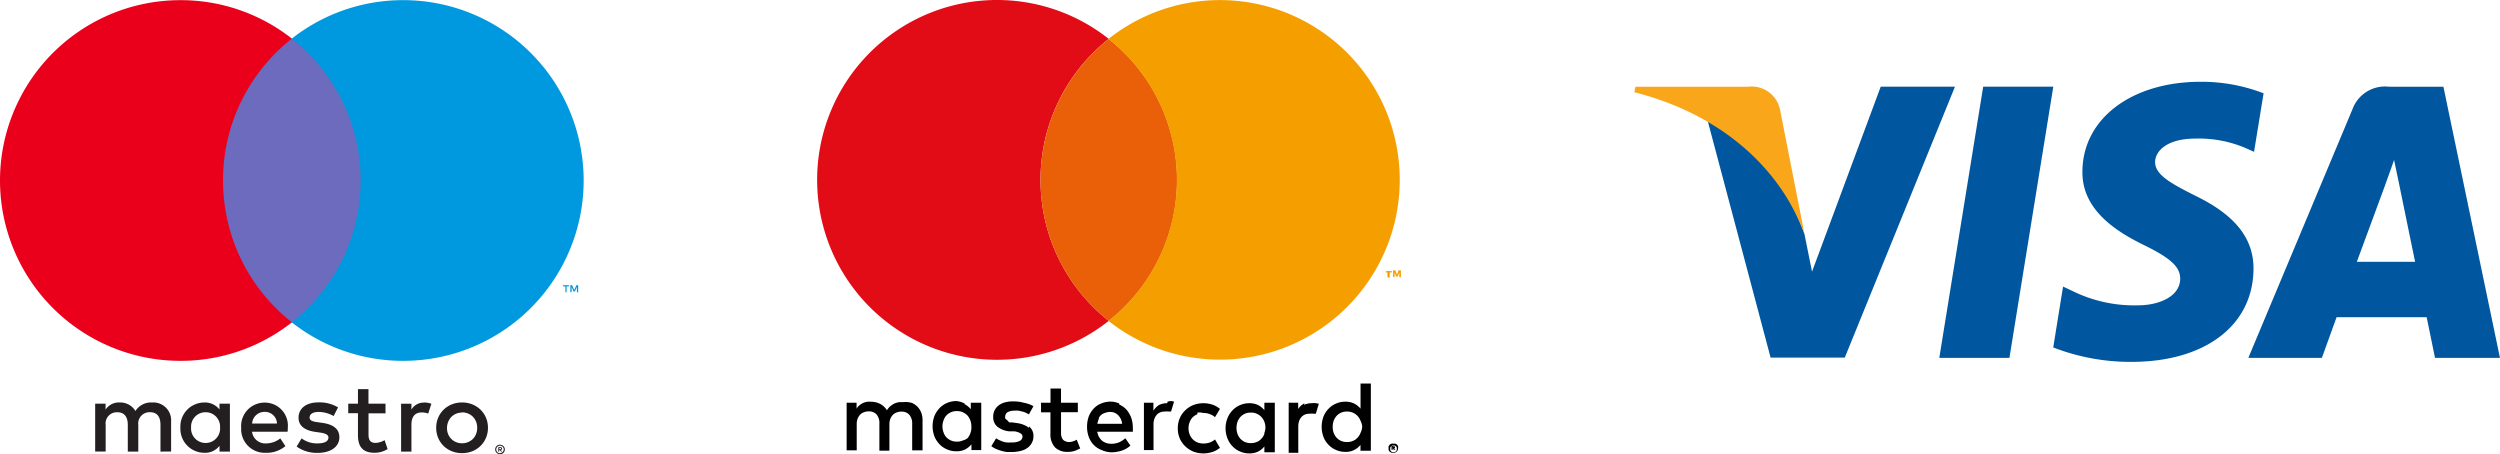 <svg xmlns="http://www.w3.org/2000/svg" width="165.153" height="30" viewBox="0 0 165.153 30">
  <g id="Group_3279" data-name="Group 3279" transform="translate(-2779 22624.002)">
    <g id="Maestro_2016" transform="translate(2779 -22623.996)">
      <g id="Group_3278" data-name="Group 3278" transform="translate(0 0)">
        <g id="Group_3273" data-name="Group 3273" transform="translate(37.193 18.836)">
          <path id="Path_5040" data-name="Path 5040" d="M-4.2-1.937V-2.4h-.12l-.14.318L-4.6-2.4h-.121v.463h.086v-.347l.13.3h.089l.13-.3v.348Zm-.765,0v-.386h.154V-2.4H-5.2v.077h.154v.386Z" transform="translate(5.203 2.4)" fill="#0099df"/>
        </g>
        <path id="Path_5041" data-name="Path 5041" d="M3582.295,2166.319h-10.428V2147.58h10.428Z" transform="translate(-3557.801 -2145.027)" fill="#6c6bbd"/>
        <g id="Group_3274" data-name="Group 3274" transform="translate(0 0)">
          <path id="Path_5042" data-name="Path 5042" d="M-61.66-49.888a11.9,11.9,0,0,1,4.55-9.371A11.867,11.867,0,0,0-64.476-61.8,11.919,11.919,0,0,0-76.392-49.888,11.919,11.919,0,0,0-64.474-37.972a11.867,11.867,0,0,0,7.366-2.545,11.9,11.9,0,0,1-4.55-9.371" transform="translate(76.392 61.804)" fill="#eb001b"/>
        </g>
        <g id="Group_3275" data-name="Group 3275" transform="translate(19.274 0.003)">
          <path id="Path_5043" data-name="Path 5043" d="M-80.716-49.887A11.919,11.919,0,0,1-92.634-37.971,11.871,11.871,0,0,1-100-40.516a11.9,11.9,0,0,0,4.55-9.371A11.9,11.9,0,0,0-100-59.255,11.871,11.871,0,0,1-92.633-61.8,11.919,11.919,0,0,1-80.716-49.889" transform="translate(100 61.8)" fill="#0099df"/>
        </g>
        <g id="Group_3276" data-name="Group 3276" transform="translate(6.291 25.701)">
          <path id="Path_5044" data-name="Path 5044" d="M-90.889-3.685a1.465,1.465,0,0,1,.49.086l-.212.649a1.116,1.116,0,0,0-.43-.077c-.45,0-.676.291-.676.814V-.44H-92.4V-3.6h.682v.386a.934.934,0,0,1,.834-.463m-2.545.709h-1.123v1.424c0,.318.112.53.457.53a1.268,1.268,0,0,0,.605-.182l.2.589a1.615,1.615,0,0,1-.86.245c-.814,0-1.1-.434-1.1-1.169V-2.977h-.642v-.629h.642v-.96h.694v.96h1.125Zm-8.813.676a.816.816,0,0,1,.841-.771.787.787,0,0,1,.8.771Zm2.357.278a1.518,1.518,0,0,0-.385-1.162,1.518,1.518,0,0,0-1.118-.5,1.546,1.546,0,0,0-1.156.482,1.546,1.546,0,0,0-.42,1.18,1.561,1.561,0,0,0,.445,1.189,1.561,1.561,0,0,0,1.181.465,1.923,1.923,0,0,0,1.295-.443l-.338-.51a1.5,1.5,0,0,1-.92.331.879.879,0,0,1-.946-.771h2.35c.007-.086.014-.172.014-.265m3.025-.771a2.03,2.03,0,0,0-.986-.272c-.377,0-.6.14-.6.372,0,.211.238.271.536.308l.325.046c.689.1,1.106.391,1.106.947,0,.6-.53,1.033-1.443,1.033A2.283,2.283,0,0,1-99.3-.773l.325-.54a1.688,1.688,0,0,0,1.053.331c.47,0,.722-.139.722-.386,0-.178-.179-.278-.556-.33l-.325-.046c-.709-.1-1.093-.417-1.093-.934,0-.629.517-1.013,1.318-1.013a2.365,2.365,0,0,1,1.291.331Zm8.491-.231a1.043,1.043,0,0,0-.395.077.948.948,0,0,0-.315.209.97.97,0,0,0-.209.322A1.089,1.089,0,0,0-89.368-2a1.085,1.085,0,0,0,.077.413.97.97,0,0,0,.21.312.948.948,0,0,0,.315.209,1.029,1.029,0,0,0,.395.077,1.026,1.026,0,0,0,.395-.077.946.946,0,0,0,.315-.209.963.963,0,0,0,.211-.322,1.086,1.086,0,0,0,.077-.413,1.089,1.089,0,0,0-.077-.413.963.963,0,0,0-.211-.322.946.946,0,0,0-.317-.209,1.04,1.04,0,0,0-.395-.077m0-.654a1.783,1.783,0,0,1,.682.128,1.656,1.656,0,0,1,.54.352,1.609,1.609,0,0,1,.359.529,1.684,1.684,0,0,1,.13.664,1.684,1.684,0,0,1-.13.664,1.613,1.613,0,0,1-.359.53,1.668,1.668,0,0,1-.54.352,1.8,1.8,0,0,1-.682.127,1.8,1.8,0,0,1-.682-.127,1.649,1.649,0,0,1-.54-.352,1.632,1.632,0,0,1-.357-.53,1.684,1.684,0,0,1-.13-.664,1.684,1.684,0,0,1,.13-.664,1.629,1.629,0,0,1,.357-.529,1.638,1.638,0,0,1,.54-.352,1.783,1.783,0,0,1,.682-.128m-17.9,1.662a.95.95,0,0,1,.258-.717.95.95,0,0,1,.7-.3.949.949,0,0,1,.7.3.949.949,0,0,1,.255.715.949.949,0,0,1-.255.715.949.949,0,0,1-.7.3.949.949,0,0,1-.7-.3.949.949,0,0,1-.258-.717m2.563,0V-3.606h-.688v.386a1.2,1.2,0,0,0-1-.463,1.586,1.586,0,0,0-1.147.492,1.585,1.585,0,0,0-.435,1.17,1.585,1.585,0,0,0,.437,1.169,1.585,1.585,0,0,0,1.148.491,1.2,1.2,0,0,0,1-.463v.386h.688Zm-3.883,1.582V-2.428a1.178,1.178,0,0,0-.338-.91,1.178,1.178,0,0,0-.907-.347,1.225,1.225,0,0,0-1.113.563,1.163,1.163,0,0,0-1.046-.563,1.047,1.047,0,0,0-.925.47v-.39h-.688V-.444h.694V-2.2a.74.74,0,0,1,.188-.6.74.74,0,0,1,.584-.239c.457,0,.689.3.689.834V-.441h.694V-2.2a.747.747,0,0,1,.19-.6.747.747,0,0,1,.581-.242c.47,0,.694.3.694.834V-.441Z" transform="translate(112.606 4.566)" fill="#231f20"/>
        </g>
        <g id="Group_3277" data-name="Group 3277" transform="translate(32.713 29.366)">
          <path id="Path_5045" data-name="Path 5045" d="M-1.122-.929v.077h.072a.071.071,0,0,0,.039-.009A.033.033,0,0,0-1-.891.032.032,0,0,0-1.012-.92a.065.065,0,0,0-.039-.009Zm.072-.055a.133.133,0,0,1,.086.026.083.083,0,0,1,.029.067.077.077,0,0,1-.024.06A.12.12,0,0,1-1.026-.8l.1.11h-.077L-1.094-.8h-.029v.11h-.062v-.29Zm-.019.392A.231.231,0,0,0-.974-.611.248.248,0,0,0-.9-.664.244.244,0,0,0-.845-.741a.25.25,0,0,0,.019-.1A.25.25,0,0,0-.845-.932.252.252,0,0,0-.9-1.009a.231.231,0,0,0-.077-.052.231.231,0,0,0-.094-.02.24.24,0,0,0-.1.019.231.231,0,0,0-.077.052.238.238,0,0,0-.052.077.236.236,0,0,0-.019.1.236.236,0,0,0,.019.1.231.231,0,0,0,.052.077.247.247,0,0,0,.077.052.24.24,0,0,0,.1.019m0-.559a.308.308,0,0,1,.124.025.312.312,0,0,1,.1.067.308.308,0,0,1,.068.1.3.3,0,0,1,.025.122.3.3,0,0,1-.025.122.313.313,0,0,1-.069.1.327.327,0,0,1-.1.068.308.308,0,0,1-.124.025A.319.319,0,0,1-1.2-.548a.318.318,0,0,1-.1-.068.313.313,0,0,1-.068-.1A.3.3,0,0,1-1.39-.837a.3.3,0,0,1,.024-.12.308.308,0,0,1,.068-.1.308.308,0,0,1,.1-.067.319.319,0,0,1,.126-.025" transform="translate(1.39 1.152)" fill="#231f20"/>
        </g>
      </g>
    </g>
    <g id="master-card" transform="translate(2832.98 -22624.002)">
      <path id="Path_4956" data-name="Path 4956" d="M46.419,51.641a.883.883,0,0,1-.2.321.736.736,0,0,1-.3.211.9.9,0,0,1-.391.077.931.931,0,0,1-.4-.077.915.915,0,0,1-.3-.219.993.993,0,0,1-.187-.318,1.244,1.244,0,0,1-.062-.391,1.322,1.322,0,0,1,.062-.391,1.08,1.08,0,0,1,.187-.321.915.915,0,0,1,.3-.219.93.93,0,0,1,.4-.077.9.9,0,0,1,.391.077.931.931,0,0,1,.3.211.954.954,0,0,1,.2.321,1.126,1.126,0,0,1,.11.376,1.064,1.064,0,0,1-.11.423Zm0-3.255v1.659A1.353,1.353,0,0,0,46,49.709a1.291,1.291,0,0,0-.579-.125,1.479,1.479,0,0,0-.617.125,1.4,1.4,0,0,0-.5.344,1.565,1.565,0,0,0-.336.524,1.94,1.94,0,0,0,0,1.33,1.51,1.51,0,0,0,.336.524,1.4,1.4,0,0,0,.5.344,1.479,1.479,0,0,0,.617.125A1.2,1.2,0,0,0,46,52.775a1.252,1.252,0,0,0,.415-.336v.386H47.1V48.386ZM27.14,52.251a.869.869,0,0,0,.329-.062.959.959,0,0,0,.2-.094l.231.579-.289.133a1.446,1.446,0,0,1-.54.094,1.15,1.15,0,0,1-.837-.3,1.267,1.267,0,0,1-.3-.925V50.289h-.622v-.635h.626v-.939h.694v.939h1.111v.626h-1.11v1.37a.681.681,0,0,0,.039.266.532.532,0,0,0,.1.188.446.446,0,0,0,.164.1.517.517,0,0,0,.2.047Zm-10.39-2.6a1.222,1.222,0,0,1,.391.258,1.174,1.174,0,0,1,.258.4,1.465,1.465,0,0,1,.086.5V52.8H16.8V51.062a.892.892,0,0,0-.188-.61.665.665,0,0,0-.524-.211.783.783,0,0,0-.308.055.649.649,0,0,0-.251.154.822.822,0,0,0-.172.266.978.978,0,0,0-.062.352v1.753h-.662V51.062a.892.892,0,0,0-.18-.626.665.665,0,0,0-.524-.211.783.783,0,0,0-.308.055.649.649,0,0,0-.251.154.822.822,0,0,0-.172.266.978.978,0,0,0-.062.352V52.8H12.47V49.654h.657v.386a.971.971,0,0,1,.2-.227,1.129,1.129,0,0,1,.258-.154,1.311,1.311,0,0,1,.251-.07,1.268,1.268,0,0,1,.243,0,1.311,1.311,0,0,1,.617.149,1.174,1.174,0,0,1,.438.415.985.985,0,0,1,.227-.274,1.418,1.418,0,0,1,.281-.18,1.487,1.487,0,0,1,.308-.086h.3a1.323,1.323,0,0,1,.5.047ZM20.452,52a.993.993,0,0,0,.188-.321,1.064,1.064,0,0,0,.07-.463,1.125,1.125,0,0,0-.07-.4,1.08,1.08,0,0,0-.188-.321,1.065,1.065,0,0,0-.308-.211.884.884,0,0,0-.386-.077.93.93,0,0,0-.4.077.947.947,0,0,0-.308.219.925.925,0,0,0-.18.321,1.118,1.118,0,0,0-.07.391,1.056,1.056,0,0,0,.07.391.848.848,0,0,0,.18.321.946.946,0,0,0,.308.219.932.932,0,0,0,.4.077.884.884,0,0,0,.386-.077A.821.821,0,0,0,20.452,52Zm-.187-2.253a1.415,1.415,0,0,1,.407.336v-.43h.69v3.129h-.649V52.4a1.3,1.3,0,0,1-.407.336,1.252,1.252,0,0,1-.587.125,1.5,1.5,0,0,1-.617-.125,1.47,1.47,0,0,1-.5-.344,1.636,1.636,0,0,1-.336-.524,1.939,1.939,0,0,1,0-1.33,1.721,1.721,0,0,1,.336-.524,1.473,1.473,0,0,1,.5-.344,1.5,1.5,0,0,1,.617-.125,1.353,1.353,0,0,1,.548.164Zm4.256,1.565A1.689,1.689,0,0,0,23.737,51l-.329-.047h-.2l-.149-.164a.328.328,0,0,1-.11-.094.211.211,0,0,1,0-.141.313.313,0,0,1,.154-.274.848.848,0,0,1,.438-.1,1.211,1.211,0,0,1,.289,0l.274.062a1.556,1.556,0,0,1,.227.086l.18.094.3-.54a2.052,2.052,0,0,0-.657-.231,2.5,2.5,0,0,0-.694-.086,1.977,1.977,0,0,0-.548.07,1.228,1.228,0,0,0-.407.2.931.931,0,0,0-.352.783.783.783,0,0,0,.274.617,1.5,1.5,0,0,0,.783.308h.329a1.024,1.024,0,0,1,.415.133.25.25,0,0,1,.133.219.321.321,0,0,1-.18.281,1.127,1.127,0,0,1-.54.1,2.3,2.3,0,0,1-.344,0,1.486,1.486,0,0,1-.281-.07l-.227-.1-.172-.1-.313.517a1.33,1.33,0,0,0,.352.2,2.552,2.552,0,0,0,.368.125,2.01,2.01,0,0,0,.344.062h.279a2.412,2.412,0,0,0,.61-.077,1.282,1.282,0,0,0,.453-.211.994.994,0,0,0,.274-.329.838.838,0,0,0,.1-.415.783.783,0,0,0-.289-.657Zm4.608-.579a.979.979,0,0,0-.094.313h1.635a.955.955,0,0,0-.266-.571.712.712,0,0,0-.532-.211.848.848,0,0,0-.329.062.648.648,0,0,0-.227.109.694.694,0,0,0-.188.227Zm1.353-.955a1.292,1.292,0,0,1,.477.336,1.814,1.814,0,0,1,.308.524,2.018,2.018,0,0,1,.11.673.783.783,0,0,1,0,.133.712.712,0,0,1,0,.125H29.026a.973.973,0,0,0,.336.61.956.956,0,0,0,.281.141,1.1,1.1,0,0,0,.321.047,1.465,1.465,0,0,0,.477-.086A1.6,1.6,0,0,0,30.88,52l.336.485a1.565,1.565,0,0,1-.61.344,2.206,2.206,0,0,1-.681.1,1.745,1.745,0,0,1-.61-.149,1.441,1.441,0,0,1-.517-.336,1.5,1.5,0,0,1-.329-.524,1.886,1.886,0,0,1-.117-.681,2.058,2.058,0,0,1,.11-.673,1.564,1.564,0,0,1,.329-.524,1.291,1.291,0,0,1,.493-.336,1.565,1.565,0,0,1,.634-.125,1.388,1.388,0,0,1,.564.125Zm9.584,1.934a.884.884,0,0,1-.2.321.736.736,0,0,1-.3.211.9.9,0,0,1-.391.077.932.932,0,0,1-.4-.077.915.915,0,0,1-.3-.219.993.993,0,0,1-.188-.321,1.245,1.245,0,0,1-.062-.391,1.322,1.322,0,0,1,.062-.391,1.08,1.08,0,0,1,.188-.321.916.916,0,0,1,.3-.219.931.931,0,0,1,.4-.077.9.9,0,0,1,.391.077.932.932,0,0,1,.3.211.954.954,0,0,1,.2.321,1.125,1.125,0,0,1,.07.4,1.062,1.062,0,0,1-.07.329Zm0-1.565a1.322,1.322,0,0,0-.407-.336,1.292,1.292,0,0,0-.579-.125,1.457,1.457,0,0,0-.617.125,1.4,1.4,0,0,0-.5.344,1.565,1.565,0,0,0-.336.524,1.831,1.831,0,0,0,0,1.33,1.51,1.51,0,0,0,.336.524,1.4,1.4,0,0,0,.5.344A1.457,1.457,0,0,0,39.08,53a1.2,1.2,0,0,0,.579-.125,1.221,1.221,0,0,0,.407-.336v.386h.689V49.654h-.689Zm-6.416-.463a1.252,1.252,0,0,0-.524.11,1.1,1.1,0,0,0-.391.391v-.532h-.626v3.129h.634v-1.7a1.055,1.055,0,0,1,.055-.36.885.885,0,0,1,.154-.266.634.634,0,0,1,.231-.164.783.783,0,0,1,.308-.055,1.066,1.066,0,0,1,.266,0H33.9l.2-.657-.172-.039a1.447,1.447,0,0,0-.258.039Zm9.037.11a1.252,1.252,0,0,1,.524-.11,1.525,1.525,0,0,1,.281,0l.172.039-.2.657H43.32a1.112,1.112,0,0,0-.266,0,.783.783,0,0,0-.308.055.635.635,0,0,0-.231.164.783.783,0,0,0-.154.266,1.055,1.055,0,0,0-.055.36v1.737h-.634v-3.31H42.3v.415a1.1,1.1,0,0,1,.415-.376Zm-7.041.617a1.026,1.026,0,0,0-.313.2.9.9,0,0,0-.2.321.993.993,0,0,0-.077.407,1.033,1.033,0,0,0,.077.415.939.939,0,0,0,.2.313.925.925,0,0,0,.313.211,1.12,1.12,0,0,0,.391.07,1.245,1.245,0,0,0,.43-.07.97.97,0,0,0,.336-.2l.329.555a1.651,1.651,0,0,1-.415.243,1.894,1.894,0,0,1-1.353,0,1.659,1.659,0,0,1-.532-.352,1.565,1.565,0,0,1-.36-.524,1.643,1.643,0,0,1-.125-.657,1.666,1.666,0,0,1,.125-.657,1.565,1.565,0,0,1,.36-.524,1.66,1.66,0,0,1,.532-.352,1.894,1.894,0,0,1,1.353,0,1.673,1.673,0,0,1,.415.251l-.329.548a.955.955,0,0,0-.336-.2,1.08,1.08,0,0,0-.43-.077.969.969,0,0,0-.407-.023Z" transform="translate(-10.52 -23.049)" fill-rule="evenodd"/>
      <path id="Path_4957" data-name="Path 4957" d="M58.494,53.707v.055h-.023Zm.062-.062a.125.125,0,0,1,.086,0,.077.077,0,0,1,0,.07.07.07,0,0,1,0,.055h-.062l.094.1h-.1l-.077-.1v.1h-.077V53.59Zm0,.368a.154.154,0,0,0,.086,0,.258.258,0,0,0,.077-.047l.047-.077a.278.278,0,0,0,0-.086.386.386,0,0,0,0-.094l-.047-.07-.077-.055h-.18l-.077.055-.047.07a.391.391,0,0,0,0,.094.283.283,0,0,0,0,.086l.047.077a.261.261,0,0,0,.077.047.18.18,0,0,0,.077,0Zm0-.548a.35.35,0,0,1,.125,0,.326.326,0,0,1,.11.07.319.319,0,0,1,.062.1.225.225,0,0,1,0,.125.25.25,0,0,1-.023.125.447.447,0,0,1-.062.1l-.11.07a.355.355,0,0,1-.125,0,.369.369,0,0,1-.133,0l-.11-.07-.062-.1a.355.355,0,0,1,0-.125.321.321,0,0,1,0-.125.573.573,0,0,1,.07-.1.327.327,0,0,1,.11-.07.366.366,0,0,1,.133,0Z" transform="translate(-20.475 -24.153)" fill-rule="evenodd"/>
      <path id="Path_4958" data-name="Path 4958" d="M24.736,27.884a11.852,11.852,0,0,1,4.507-9.311,11.884,11.884,0,1,0,0,18.627,11.852,11.852,0,0,1-4.507-9.318Z" transform="translate(-9.977 -16.003)" fill="#e20c16" fill-rule="evenodd"/>
      <path id="Path_4959" data-name="Path 4959" d="M28.84,28.6a11.851,11.851,0,0,0,4.507,9.32,11.867,11.867,0,0,0,0-18.627A11.851,11.851,0,0,0,28.84,28.6Z" transform="translate(-14.082 -16.719)" fill="#ea6008" fill-rule="evenodd"/>
      <path id="Path_4960" data-name="Path 4960" d="M58.884,39.282v-.313l-.1.266h-.11l-.1-.266v.308h-.1v-.447h.148l.11.282.11-.282h.149v.448Zm-.783,0v-.313H58v-.094h.391v.094H58.25v.353Z" transform="translate(-20.426 -20.97)" fill="#f59e00" fill-rule="evenodd"/>
      <path id="Path_4961" data-name="Path 4961" d="M41.95,16.01a11.839,11.839,0,0,0-7.37,2.566,11.867,11.867,0,0,1,0,18.627A11.876,11.876,0,1,0,41.95,16.01Z" transform="translate(-15.331 -16.004)" fill="#f59e00" fill-rule="evenodd"/>
    </g>
    <g id="g4158" transform="translate(2886.962 -22618.6)">
      <path id="polygon9" d="M438.14,128.642h-4.633l2.9-17.919h4.632Z" transform="translate(-413.357 -110.401)" fill="#00579f"/>
      <path id="path11" d="M579.076,105.81a11.414,11.414,0,0,0-4.155-.763c-4.575,0-7.8,2.44-7.817,5.927-.038,2.573,2.307,4,4.06,4.858,1.792.877,2.4,1.449,2.4,2.23-.018,1.2-1.447,1.753-2.782,1.753a9.221,9.221,0,0,1-4.347-.953l-.61-.286-.649,4.022a14.1,14.1,0,0,0,5.167.953c4.858,0,8.025-2.4,8.063-6.118.019-2.039-1.22-3.6-3.888-4.879-1.619-.82-2.613-1.372-2.613-2.212.019-.762.841-1.542,2.668-1.542a7.87,7.87,0,0,1,3.449.686l.42.19.63-3.87Z" transform="translate(-537.499 -105.047)" fill="#00579f"/>
      <path id="path13" d="M797.689,122.294c.381-1.029,1.851-5.013,1.851-5.013-.019.038.381-1.048.61-1.715l.324,1.542s.878,4.291,1.067,5.184Zm5.72-11.567h-3.585a2.286,2.286,0,0,0-2.422,1.487l-6.88,16.426h4.858l.972-2.687h5.95c.133.629.553,2.687.553,2.687h4.291l-3.737-17.919h0Z" transform="translate(-749.957 -110.399)" fill="#00579f"/>
      <path id="path15" d="M177.274,110.727l-4.537,12.217-.5-2.478a13.713,13.713,0,0,0-6.4-7.51L170,128.623h4.9l7.281-17.9h-4.9Z" transform="translate(-160.994 -110.401)" fill="#00579f"/>
      <path id="path17" d="M88.7,110.724H81.241l-.077.362c5.814,1.487,9.664,5.07,11.247,9.378l-1.619-8.234a1.917,1.917,0,0,0-2.1-1.506Z" transform="translate(-81.164 -110.398)" fill="#faa61a"/>
    </g>
  </g>
</svg>
